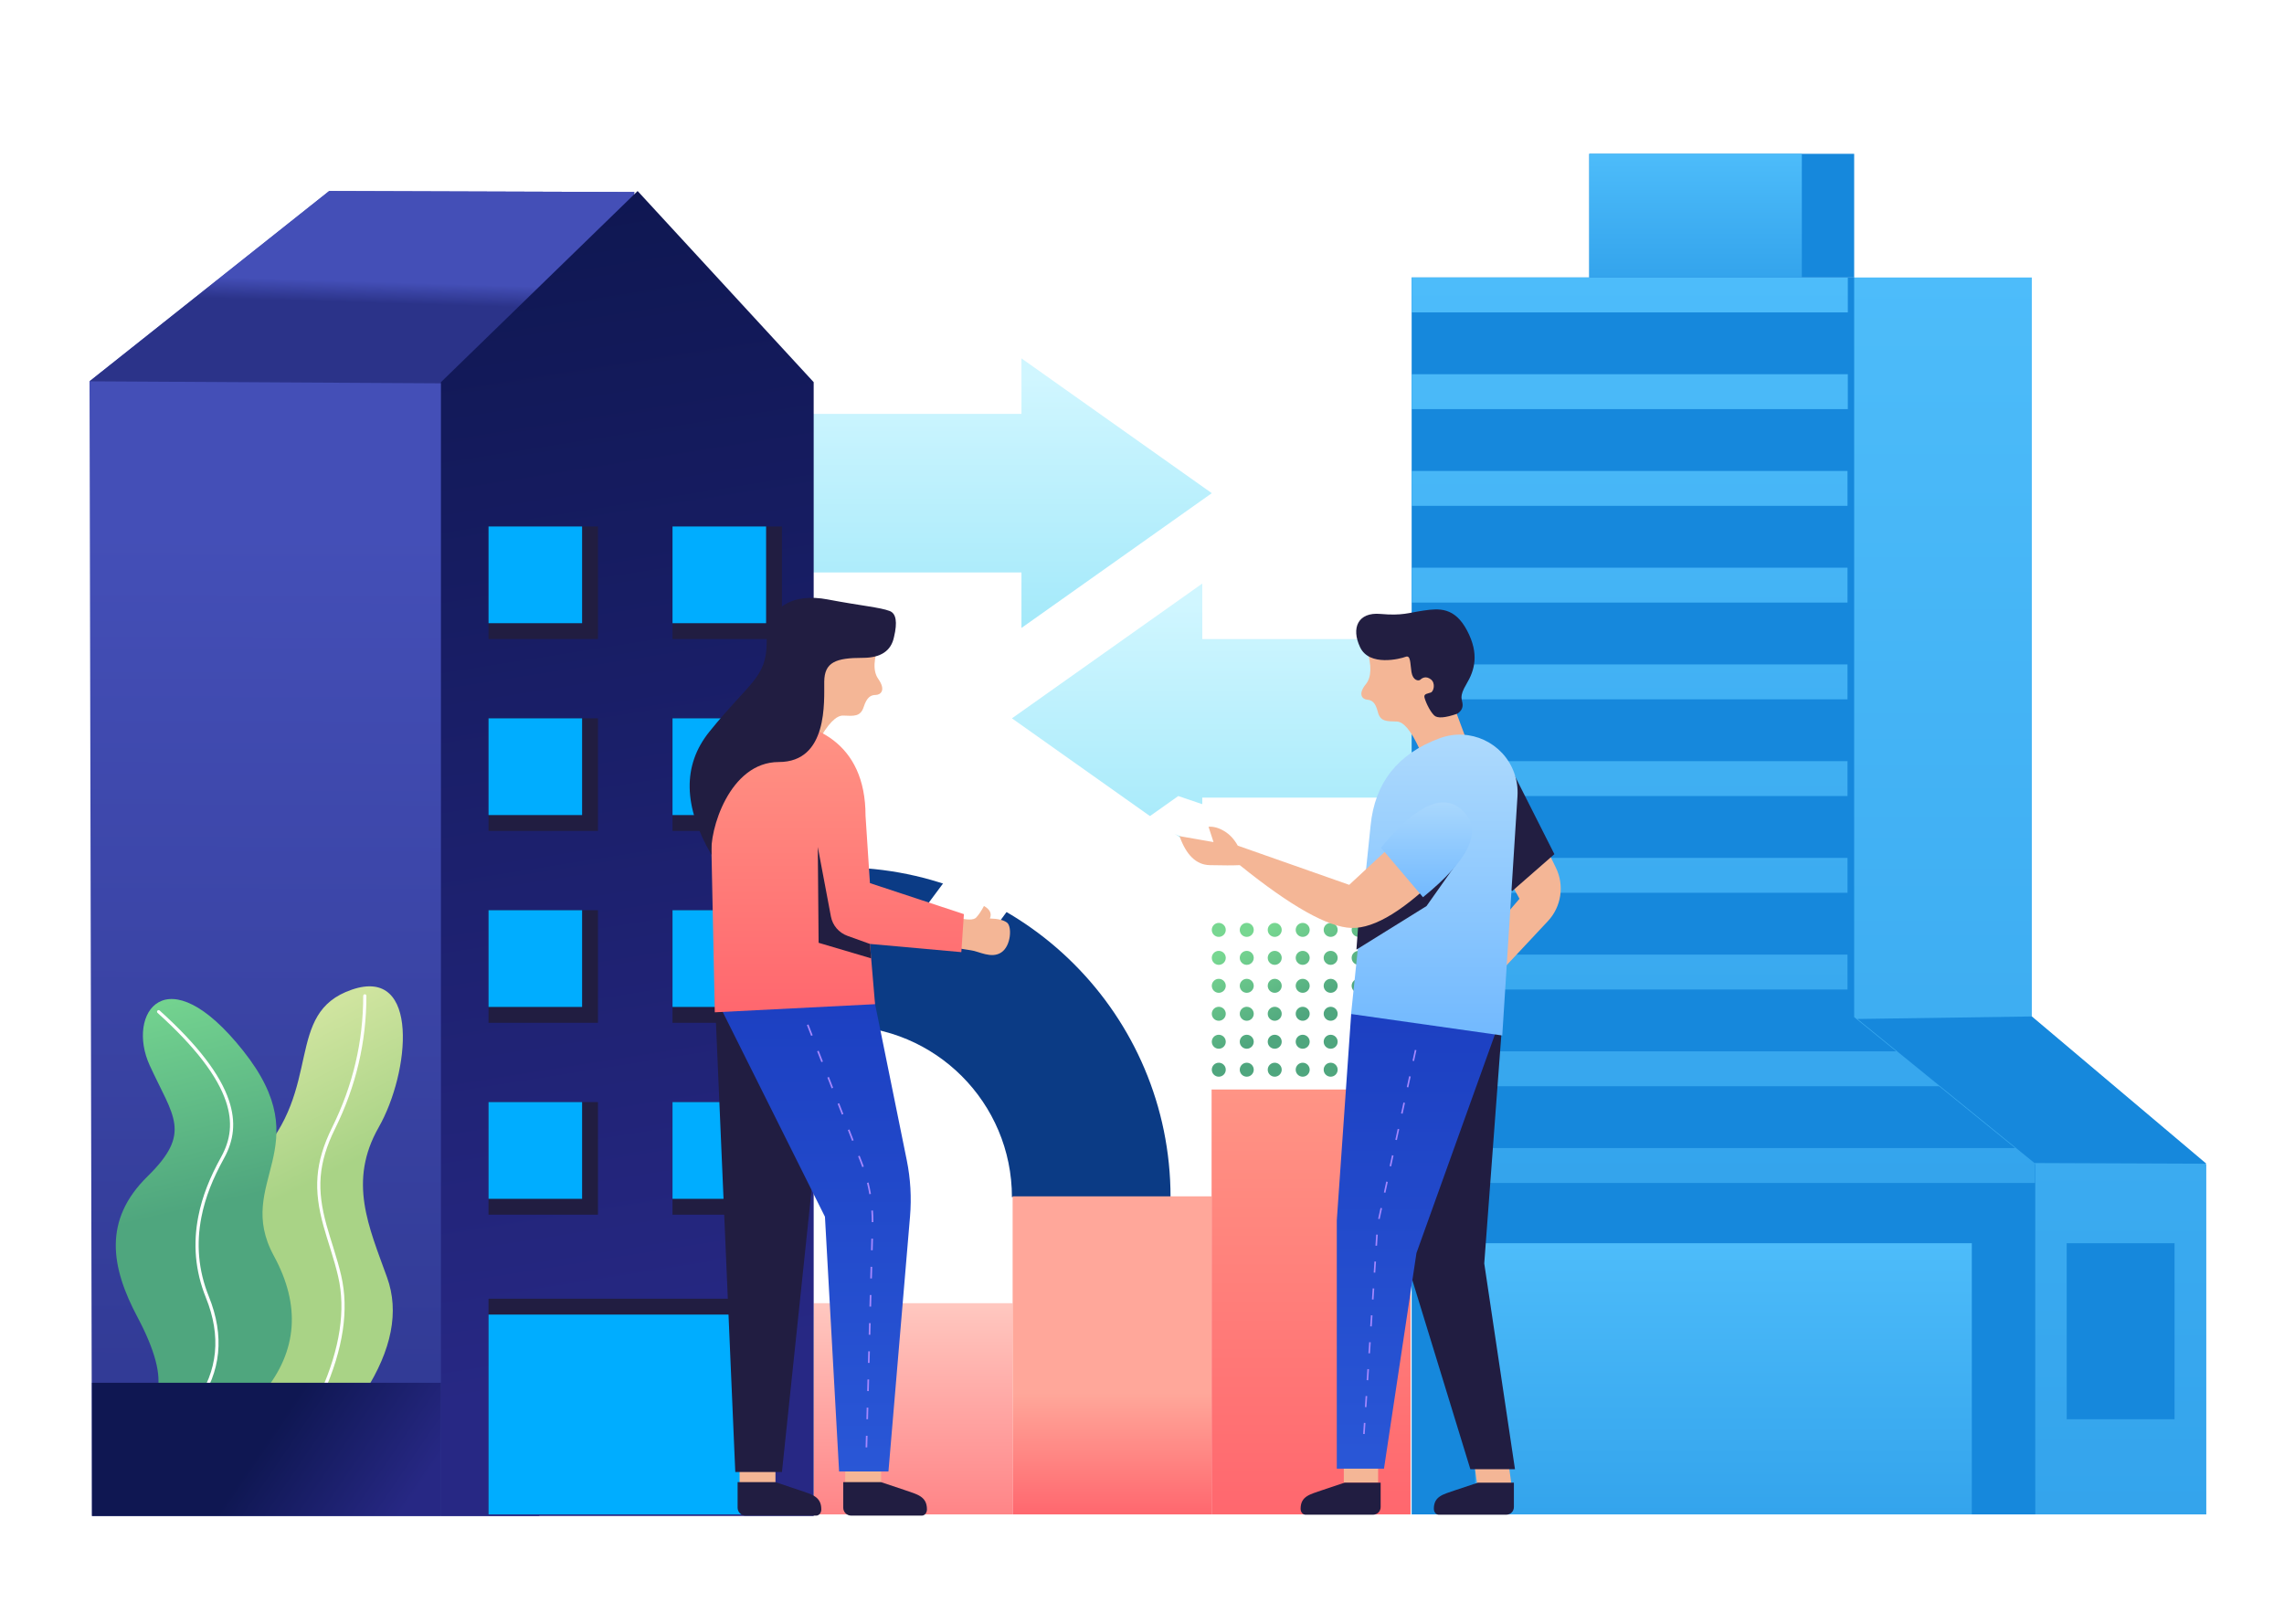 <?xml version="1.0" encoding="UTF-8"?>
<svg width="1440px" height="1024px" viewBox="0 0 1440 1024" version="1.1" xmlns="http://www.w3.org/2000/svg" xmlns:xlink="http://www.w3.org/1999/xlink">
    <!-- Generator: Sketch 53.2 (72643) - https://sketchapp.com -->
    <title>Company</title>
    <desc>Created with Sketch.</desc>
    <defs>
        <linearGradient x1="34.115%" y1="3.887%" x2="64.833%" y2="56.924%" id="linearGradient-1">
            <stop stop-color="#77D791" offset="0%"></stop>
            <stop stop-color="#4FA67E" offset="100%"></stop>
        </linearGradient>
        <linearGradient x1="50%" y1="7.264%" x2="50%" y2="151.058%" id="linearGradient-2">
            <stop stop-color="#D0F6FF" offset="0%"></stop>
            <stop stop-color="#8BE2F7" offset="100%"></stop>
        </linearGradient>
        <linearGradient x1="50%" y1="-2.48949813e-15%" x2="50%" y2="224.518%" id="linearGradient-3">
            <stop stop-color="#4DBCFA" offset="0%"></stop>
            <stop stop-color="#1486DB" offset="100%"></stop>
        </linearGradient>
        <linearGradient x1="50%" y1="-2.48949813e-15%" x2="50%" y2="224.518%" id="linearGradient-4">
            <stop stop-color="#4DBCFA" offset="0%"></stop>
            <stop stop-color="#1486DB" offset="100%"></stop>
        </linearGradient>
        <linearGradient x1="50%" y1="-2.48949813e-15%" x2="50%" y2="224.518%" id="linearGradient-5">
            <stop stop-color="#4DBCFA" offset="0%"></stop>
            <stop stop-color="#1486DB" offset="100%"></stop>
        </linearGradient>
        <linearGradient x1="50%" y1="-2.48949813e-15%" x2="50%" y2="224.518%" id="linearGradient-6">
            <stop stop-color="#4DBCFA" offset="0%"></stop>
            <stop stop-color="#1486DB" offset="100%"></stop>
        </linearGradient>
        <linearGradient x1="50%" y1="0%" x2="50%" y2="143.743%" id="linearGradient-7">
            <stop stop-color="#FFC8C0" offset="0%"></stop>
            <stop stop-color="#FF676E" offset="100%"></stop>
        </linearGradient>
        <linearGradient x1="50%" y1="61.924%" x2="50%" y2="100%" id="linearGradient-8">
            <stop stop-color="#FFA79A" offset="0%"></stop>
            <stop stop-color="#FF676E" offset="100%"></stop>
        </linearGradient>
        <linearGradient x1="50%" y1="0%" x2="50%" y2="100%" id="linearGradient-9">
            <stop stop-color="#FF9485" offset="0%"></stop>
            <stop stop-color="#FF676E" offset="100%"></stop>
        </linearGradient>
        <linearGradient x1="82.577%" y1="-52.951%" x2="82.577%" y2="186.665%" id="linearGradient-10">
            <stop stop-color="#1533B6" offset="0%"></stop>
            <stop stop-color="#356BE9" offset="100%"></stop>
        </linearGradient>
        <linearGradient x1="50%" y1="-27.364%" x2="50%" y2="100%" id="linearGradient-11">
            <stop stop-color="#C0E4FD" offset="0%"></stop>
            <stop stop-color="#72B9FE" offset="100%"></stop>
        </linearGradient>
        <linearGradient x1="50%" y1="-27.364%" x2="50%" y2="100%" id="linearGradient-12">
            <stop stop-color="#C0E4FD" offset="0%"></stop>
            <stop stop-color="#72B9FE" offset="100%"></stop>
        </linearGradient>
        <linearGradient x1="50%" y1="114.015%" x2="50.158%" y2="25.902%" id="linearGradient-13">
            <stop stop-color="#2B3389" offset="0%"></stop>
            <stop stop-color="#444FB7" offset="100%"></stop>
        </linearGradient>
        <linearGradient x1="50%" y1="57.984%" x2="50.935%" y2="46.995%" id="linearGradient-14">
            <stop stop-color="#2B3389" offset="0%"></stop>
            <stop stop-color="#444FB7" offset="100%"></stop>
        </linearGradient>
        <linearGradient x1="50%" y1="0%" x2="53.955%" y2="89.368%" id="linearGradient-15">
            <stop stop-color="#0F1752" offset="0%"></stop>
            <stop stop-color="#272884" offset="100%"></stop>
        </linearGradient>
        <linearGradient x1="42.176%" y1="13.138%" x2="51.235%" y2="50%" id="linearGradient-16">
            <stop stop-color="#CFE49F" offset="0%"></stop>
            <stop stop-color="#A9D386" offset="100%"></stop>
        </linearGradient>
        <linearGradient x1="46.818%" y1="3.882%" x2="52.972%" y2="56.924%" id="linearGradient-17">
            <stop stop-color="#77D791" offset="0%"></stop>
            <stop stop-color="#4FA67E" offset="100%"></stop>
        </linearGradient>
        <linearGradient x1="50%" y1="42.711%" x2="100%" y2="55.739%" id="linearGradient-18">
            <stop stop-color="#0F1752" offset="0%"></stop>
            <stop stop-color="#272884" offset="100%"></stop>
        </linearGradient>
        <linearGradient x1="82.577%" y1="-52.951%" x2="82.577%" y2="186.665%" id="linearGradient-19">
            <stop stop-color="#1533B6" offset="0%"></stop>
            <stop stop-color="#356BE9" offset="100%"></stop>
        </linearGradient>
        <linearGradient x1="50%" y1="0%" x2="50%" y2="100%" id="linearGradient-20">
            <stop stop-color="#FF9485" offset="0%"></stop>
            <stop stop-color="#FF676E" offset="100%"></stop>
        </linearGradient>
    </defs>
    <g id="Company" stroke="none" stroke-width="1" fill="none" fill-rule="evenodd">
        <rect fill="#FFFFFF" x="0" y="0" width="1440" height="1024"></rect>
        <g id="Ornament" transform="translate(322.15, 547)" fill-rule="nonzero">
            <path d="M415.844,207.963 L315.844,207.963 C315.844,148.334 267.522,100 207.922,100 C148.321,100 100,148.334 100,207.963 L3.97903932e-13,207.963 C3.97903932e-13,93.111 93.087,4.54747351e-13 207.922,4.54747351e-13 C322.757,4.54747351e-13 415.844,93.111 415.844,207.963 Z" id="Shape" fill="#0B3B85"></path>
            <path d="M450.667,127.579 C450.667,130.014 448.694,131.988 446.259,131.988 C443.824,131.988 441.85,130.014 441.85,127.579 C441.85,125.145 443.824,123.171 446.259,123.171 C448.694,123.171 450.667,125.145 450.667,127.579 Z M450.667,109.945 C450.667,112.38 448.694,114.354 446.259,114.354 C443.824,114.354 441.85,112.38 441.85,109.945 C441.85,107.51 443.824,105.537 446.259,105.537 C448.694,105.537 450.667,107.51 450.667,109.945 Z M450.667,92.311 C450.667,94.746 448.694,96.72 446.259,96.72 C443.824,96.72 441.85,94.746 441.85,92.311 C441.85,89.876 443.824,87.903 446.259,87.903 C448.694,87.903 450.667,89.876 450.667,92.311 Z M450.667,74.677 C450.667,77.112 448.694,79.085 446.259,79.085 C443.824,79.085 441.85,77.112 441.85,74.677 C441.85,72.242 443.824,70.268 446.259,70.268 C448.694,70.268 450.667,72.242 450.667,74.677 Z M450.667,57.043 C450.667,59.477 448.694,61.451 446.259,61.451 C443.824,61.451 441.85,59.477 441.85,57.043 C441.85,54.608 443.824,52.634 446.259,52.634 C448.694,52.634 450.667,54.608 450.667,57.043 Z M450.667,39.409 C450.667,41.843 448.694,43.817 446.259,43.817 C443.824,43.817 441.85,41.843 441.85,39.409 C441.85,36.974 443.824,35 446.259,35 C448.694,35 450.667,36.974 450.667,39.409 Z M468.303,127.579 C468.303,130.014 466.329,131.988 463.894,131.988 C461.459,131.988 459.485,130.014 459.485,127.579 C459.485,125.145 461.459,123.171 463.894,123.171 C466.329,123.171 468.303,125.145 468.303,127.579 Z M468.303,109.945 C468.303,112.38 466.329,114.354 463.894,114.354 C461.459,114.354 459.485,112.38 459.485,109.945 C459.485,107.51 461.459,105.537 463.894,105.537 C466.329,105.537 468.303,107.51 468.303,109.945 Z M468.303,92.311 C468.303,94.746 466.329,96.72 463.894,96.72 C461.459,96.72 459.485,94.746 459.485,92.311 C459.485,89.876 461.459,87.903 463.894,87.903 C466.329,87.903 468.303,89.876 468.303,92.311 Z M468.303,74.677 C468.303,77.112 466.329,79.085 463.894,79.085 C461.459,79.085 459.485,77.112 459.485,74.677 C459.485,72.242 461.459,70.268 463.894,70.268 C466.329,70.268 468.303,72.242 468.303,74.677 Z M468.303,57.043 C468.303,59.477 466.329,61.451 463.894,61.451 C461.459,61.451 459.485,59.477 459.485,57.043 C459.485,54.608 461.459,52.634 463.894,52.634 C466.329,52.634 468.303,54.608 468.303,57.043 Z M468.303,39.409 C468.303,41.843 466.329,43.817 463.894,43.817 C461.459,43.817 459.485,41.843 459.485,39.409 C459.485,36.974 461.459,35 463.894,35 C466.329,35 468.303,36.974 468.303,39.409 Z M485.938,127.579 C485.938,130.014 483.964,131.988 481.529,131.988 C479.094,131.988 477.12,130.014 477.12,127.579 C477.12,125.145 479.094,123.171 481.529,123.171 C483.964,123.171 485.938,125.145 485.938,127.579 Z M485.938,109.945 C485.938,112.38 483.964,114.354 481.529,114.354 C479.094,114.354 477.12,112.38 477.12,109.945 C477.12,107.51 479.094,105.537 481.529,105.537 C483.964,105.537 485.938,107.51 485.938,109.945 Z M485.938,92.311 C485.938,94.746 483.964,96.72 481.529,96.72 C479.094,96.72 477.12,94.746 477.12,92.311 C477.12,89.876 479.094,87.903 481.529,87.903 C483.964,87.903 485.938,89.876 485.938,92.311 Z M485.938,74.677 C485.938,77.112 483.964,79.085 481.529,79.085 C479.094,79.085 477.12,77.112 477.12,74.677 C477.12,72.242 479.094,70.268 481.529,70.268 C483.964,70.268 485.938,72.242 485.938,74.677 Z M485.938,57.043 C485.938,59.477 483.964,61.451 481.529,61.451 C479.094,61.451 477.12,59.477 477.12,57.043 C477.12,54.608 479.094,52.634 481.529,52.634 C483.964,52.634 485.938,54.608 485.938,57.043 Z M485.938,39.409 C485.938,41.843 483.964,43.817 481.529,43.817 C479.094,43.817 477.12,41.843 477.12,39.409 C477.12,36.974 479.094,35 481.529,35 C483.964,35 485.938,36.974 485.938,39.409 Z M503.573,127.579 C503.573,130.014 501.599,131.988 499.164,131.988 C496.729,131.988 494.755,130.014 494.755,127.579 C494.755,125.145 496.729,123.171 499.164,123.171 C501.599,123.171 503.573,125.145 503.573,127.579 Z M503.573,109.945 C503.573,112.38 501.599,114.354 499.164,114.354 C496.729,114.354 494.755,112.38 494.755,109.945 C494.755,107.51 496.729,105.537 499.164,105.537 C501.599,105.537 503.573,107.51 503.573,109.945 Z M503.573,92.311 C503.573,94.746 501.599,96.72 499.164,96.72 C496.729,96.72 494.755,94.746 494.755,92.311 C494.755,89.876 496.729,87.903 499.164,87.903 C501.599,87.903 503.573,89.876 503.573,92.311 Z M503.573,74.677 C503.573,77.112 501.599,79.085 499.164,79.085 C496.729,79.085 494.755,77.112 494.755,74.677 C494.755,72.242 496.729,70.268 499.164,70.268 C501.599,70.268 503.573,72.242 503.573,74.677 Z M503.573,57.043 C503.573,59.477 501.599,61.451 499.164,61.451 C496.729,61.451 494.755,59.477 494.755,57.043 C494.755,54.608 496.729,52.634 499.164,52.634 C501.599,52.634 503.573,54.608 503.573,57.043 Z M503.573,39.409 C503.573,41.843 501.599,43.817 499.164,43.817 C496.729,43.817 494.755,41.843 494.755,39.409 C494.755,36.974 496.729,35 499.164,35 C501.599,35 503.573,36.974 503.573,39.409 Z M521.208,127.579 C521.208,130.014 519.234,131.988 516.8,131.988 C514.365,131.988 512.391,130.014 512.391,127.579 C512.391,125.145 514.365,123.171 516.8,123.171 C519.234,123.171 521.208,125.145 521.208,127.579 Z M521.208,109.945 C521.208,112.38 519.234,114.354 516.8,114.354 C514.365,114.354 512.391,112.38 512.391,109.945 C512.391,107.51 514.365,105.537 516.8,105.537 C519.234,105.537 521.208,107.51 521.208,109.945 Z M521.208,92.311 C521.208,94.746 519.234,96.72 516.8,96.72 C514.365,96.72 512.391,94.746 512.391,92.311 C512.391,89.876 514.365,87.903 516.8,87.903 C519.234,87.903 521.208,89.876 521.208,92.311 Z M521.208,74.677 C521.208,77.112 519.234,79.085 516.8,79.085 C514.365,79.085 512.391,77.112 512.391,74.677 C512.391,72.242 514.365,70.268 516.8,70.268 C519.234,70.268 521.208,72.242 521.208,74.677 Z M521.208,57.043 C521.208,59.477 519.234,61.451 516.8,61.451 C514.365,61.451 512.391,59.477 512.391,57.043 C512.391,54.608 514.365,52.634 516.8,52.634 C519.234,52.634 521.208,54.608 521.208,57.043 Z M521.208,39.409 C521.208,41.843 519.234,43.817 516.8,43.817 C514.365,43.817 512.391,41.843 512.391,39.409 C512.391,36.974 514.365,35 516.8,35 C519.234,35 521.208,36.974 521.208,39.409 Z M538.844,127.579 C538.844,130.014 536.87,131.988 534.435,131.988 C532,131.988 530.026,130.014 530.026,127.579 C530.026,125.145 532,123.171 534.435,123.171 C536.87,123.171 538.844,125.145 538.844,127.579 Z M538.844,109.945 C538.844,112.38 536.87,114.354 534.435,114.354 C532,114.354 530.026,112.38 530.026,109.945 C530.026,107.51 532,105.537 534.435,105.537 C536.87,105.537 538.844,107.51 538.844,109.945 Z M538.844,92.311 C538.844,94.746 536.87,96.72 534.435,96.72 C532,96.72 530.026,94.746 530.026,92.311 C530.026,89.876 532,87.903 534.435,87.903 C536.87,87.903 538.844,89.876 538.844,92.311 Z M538.844,74.677 C538.844,77.112 536.87,79.085 534.435,79.085 C532,79.085 530.026,77.112 530.026,74.677 C530.026,72.242 532,70.268 534.435,70.268 C536.87,70.268 538.844,72.242 538.844,74.677 Z M538.844,57.043 C538.844,59.477 536.87,61.451 534.435,61.451 C532,61.451 530.026,59.477 530.026,57.043 C530.026,54.608 532,52.634 534.435,52.634 C536.87,52.634 538.844,54.608 538.844,57.043 Z M538.844,39.409 C538.844,41.843 536.87,43.817 534.435,43.817 C532,43.817 530.026,41.843 530.026,39.409 C530.026,36.974 532,35 534.435,35 C536.87,35 538.844,36.974 538.844,39.409 Z" id="Shape" fill="url(#linearGradient-1)"></path>
        </g>
        <g id="Arrow" transform="translate(282, 226)" fill="url(#linearGradient-2)">
            <polygon id="Shape" points="476 277 476 312 356 227 476 142 476 177 838 177 838 277"></polygon>
            <polygon id="Shape" points="362 135 0 135 0 35 362 35 362 0 482 85 362 170"></polygon>
        </g>
        <g id="Building" transform="translate(890, 97)">
            <polygon id="Shape" fill="url(#linearGradient-3)" points="112 78 391 78 391 544.405 501 637.269 501 858 112 858"></polygon>
            <polygon id="Shape" fill="#1688DC" points="413 687 481 687 481 798 413 798"></polygon>
            <polygon id="Shape" fill="#1688DC" points="4.54747351e-13 78 279 78 279 544.405 393.18 637.269 393.18 858 4.54747351e-13 858"></polygon>
            <path d="M0,78 L275,78 L275,100 L0,100 L0,78 Z M0,139 L275,139 L275,161 L0,161 L0,139 Z M0,200 L274.805,200 L274.805,222 L0,222 L0,200 Z M0,261 L274.805,261 L274.805,283 L0,283 L0,261 Z M0,322 L274.805,322 L274.805,344 L0,344 L0,322 Z M0,383 L274.805,383 L274.805,405 L0,405 L0,383 Z M0,444 L274.805,444 L274.805,466 L0,466 L0,444 Z M0,505 L274.805,505 L274.805,527 L0,527 L0,505 Z M5.68434189e-14,566 L393,566 L393,588 L5.68434189e-14,588 L5.68434189e-14,566 Z M5.68434189e-14,627 L393,627 L393,649 L5.68434189e-14,649 L5.68434189e-14,627 Z" id="Combined-Shape" fill="url(#linearGradient-4)"></path>
            <polygon id="Shape" fill="url(#linearGradient-5)" points="40 687 353.18 687 353.18 858 40 858"></polygon>
            <polygon id="Shape" fill="#1688DC" points="281 545.581 391.056 544 501.056 636.864 392.708 636.434"></polygon>
            <polygon id="Shape" fill="#1688DC" points="112 0 279 0 279 78 112 78"></polygon>
            <polygon id="Shape" fill="url(#linearGradient-6)" points="112 0 246 0 246 78 112 78"></polygon>
        </g>
        <g id="Diagram" transform="translate(513, 687.063)">
            <polygon id="Shape" fill="url(#linearGradient-7)" points="-4.68958206e-13 134.752 125.44 134.752 125.44 267.937 -4.68958206e-13 267.937"></polygon>
            <polygon id="Shape" fill="url(#linearGradient-8)" points="125.44 67.376 250.88 67.376 250.88 267.937 125.44 267.937"></polygon>
            <polygon id="Shape" fill="url(#linearGradient-9)" points="250.88 4.8316906e-13 376.32 4.8316906e-13 376.32 267.937 250.88 267.937"></polygon>
        </g>
        <g id="Men" transform="translate(720.555, 384.309)">
            <path d="M249.551,140.691 L260.401,162.909 C265.862,174.091 263.853,187.483 255.351,196.57 L227.881,225.931 L213.35,210.525 L237.445,182.471 L226.584,162.691 L249.551,140.691 Z" id="Shape" fill="#F4B696"></path>
            <polygon id="Shape" fill="#221E41" points="198.092 82.691 230.923 97.9 259.445 154.338 232.729 177.691 198.092 136.637"></polygon>
            <polygon id="Shape" fill="#F4B696" points="229.445 530.691 232.445 552.306 210.817 552.306 207.817 530.691"></polygon>
            <polygon id="Shape" fill="#F4B696" points="148.313 529.063 148.313 550.678 126.685 550.678 126.685 529.063"></polygon>
            <polygon id="Shape" fill="#211D41" points="206.467 542.197 168.46 418.295 156.293 254.773 227.145 253.02 215.227 412.436 234.596 542.197"></polygon>
            <polygon id="Shape" fill="url(#linearGradient-10)" points="122.26 541.869 122.26 385.325 131.335 254.965 227.215 253.385 172.489 405.862 152.011 541.869"></polygon>
            <path d="M149.91,550.691 L149.91,566.098 C149.91,568.749 147.761,570.898 145.11,570.898 L102.503,570.898 C100.814,570.898 99.445,569.222 99.445,567.156 C99.445,559.111 105.552,558.062 112.803,555.494 L127.193,550.691 L149.91,550.691 Z" id="Shape" fill="#211D41"></path>
            <path d="M233.91,550.691 L233.91,566.098 C233.91,568.749 231.761,570.898 229.11,570.898 L186.503,570.898 C184.814,570.898 183.445,569.222 183.445,567.156 C183.445,559.111 189.552,558.062 196.803,555.494 L211.193,550.691 L233.91,550.691 Z" id="Shape" fill="#211D41"></path>
            <path d="M174.162,87.53 C169.051,76.436 164.353,70.83 160.069,70.712 C153.644,70.535 149.643,70.746 148.128,64.638 C146.613,58.529 144.292,57.167 141.435,56.938 C138.578,56.71 135.217,53.75 140.585,47.137 C144.164,42.728 144.362,35.366 141.179,25.05 C162.907,7.396 178.467,6.762 187.86,23.15 C197.254,39.537 200.629,53.862 197.986,66.125 L204.445,83.49 L174.162,87.53 Z" id="Shape" fill="#F4B696"></path>
            <path d="M198.276,65.755 C190.533,68.459 185.651,68.817 183.632,66.828 C180.603,63.846 177.915,57.487 177.501,55.313 C177.087,53.14 179.731,53.101 181.561,52.399 C183.391,51.696 184.65,46.487 181.566,44.119 C178.482,41.75 176.045,43.241 174.977,44.282 C173.909,45.323 170.242,44.964 169.354,39.568 C168.465,34.172 168.967,28.605 165.636,29.884 C162.305,31.163 142.819,36.187 136.971,23.895 C131.123,11.604 135.721,1.602 149.746,2.85 C163.772,4.098 167.367,2.102 177.042,0.716 C186.717,-0.669 196.529,-1.577 204.392,13.305 C212.255,28.187 209.07,38.518 204.071,46.934 C199.072,55.349 201.381,56.454 201.579,59.939 C201.711,62.262 200.61,64.201 198.276,65.755 Z" id="Shape" fill="#221E41"></path>
            <polygon id="Shape" fill="#FFFFFF" points="56.982 156.735 1.13686838e-13 133.495 22.3 117.691 84.445 138.735"></polygon>
            <path d="M187.25,81.191 C206.154,74.261 227.097,83.969 234.027,102.874 C235.768,107.624 236.501,112.685 236.18,117.734 L226.584,268.691 L131.269,255.147 L143.564,136.366 C146.198,109.292 160.76,90.9 187.25,81.191 Z" id="Shape" fill="url(#linearGradient-11)"></path>
            <polygon id="Shape" fill="#221E41" points="203.004 152.847 178.825 187.075 134.63 214.543 136.755 186.198"></polygon>
            <path d="M175.171,131.831 L189.83,164.754 C165.742,189.233 146.319,201.273 131.561,200.873 C116.804,200.473 93.316,187.27 61.097,161.265 C56.915,161.47 50.594,161.47 42.132,161.265 C33.671,161.059 27.331,154.963 23.111,142.974 L44.534,146.722 L41.396,137.067 C44.503,136.81 47.793,137.716 51.264,139.785 C54.736,141.854 57.587,144.916 59.819,148.97 L130.092,173.691 L175.171,131.831 Z" id="Shape" fill="#F4B696"></path>
            <path d="M138.864,519.97 L139.321,512.985 L140.319,513.05 L139.862,520.035 L138.864,519.97 Z M139.974,503.006 L140.431,496.021 L141.429,496.086 L140.972,503.071 L139.974,503.006 Z M141.083,486.042 L141.54,479.057 L142.538,479.122 L142.081,486.107 L141.083,486.042 Z M142.193,469.078 L142.65,462.093 L143.648,462.159 L143.191,469.144 L142.193,469.078 Z M143.302,452.115 L143.759,445.13 L144.757,445.195 L144.3,452.18 L143.302,452.115 Z M144.412,435.151 L144.869,428.166 L145.867,428.231 L145.41,435.216 L144.412,435.151 Z M145.521,418.187 L145.978,411.202 L146.976,411.267 L146.519,418.252 L145.521,418.187 Z M146.631,401.223 L147.088,394.238 L148.086,394.304 L147.629,401.289 L146.631,401.223 Z M148.331,384.268 L149.818,377.427 L150.795,377.64 L149.308,384.48 L148.331,384.268 Z M151.942,367.655 L153.428,360.815 L154.406,361.028 L152.919,367.868 L151.942,367.655 Z M155.552,351.043 L157.039,344.203 L158.016,344.415 L156.529,351.256 L155.552,351.043 Z M159.163,334.431 L160.65,327.591 L161.627,327.803 L160.14,334.644 L159.163,334.431 Z M162.773,317.819 L164.26,310.979 L165.237,311.191 L163.751,318.031 L162.773,317.819 Z M166.384,301.207 L167.871,294.367 L168.848,294.579 L167.361,301.419 L166.384,301.207 Z M169.995,284.595 L171.481,277.754 L172.459,277.967 L170.972,284.807 L169.995,284.595 Z" id="Shape" fill="#A587FF" fill-rule="nonzero"></path>
            <path d="M176.603,181.49 L150.108,150.278 C172.887,122.636 190.255,115.04 202.212,127.49 C214.169,139.939 205.633,157.939 176.603,181.49 Z" id="Shape" fill="url(#linearGradient-12)"></path>
        </g>
        <g id="Building-2" transform="translate(56.442, 120.463)">
            <polygon id="Shape" fill="url(#linearGradient-13)" points="-3.97959443e-13 120 151.092 1.30739863e-12 343.558 0.627 283.558 835.537 1.558 835.537"></polygon>
            <polygon id="Shape" fill="url(#linearGradient-14)" points="2.95874436e-14 120 151.092 1.13692389e-12 343.558 0.627 231.611 121.326"></polygon>
            <polygon id="Shape" fill="url(#linearGradient-15)" points="221.558 120.537 345.558 1.13631327e-13 456.558 120.537 456.558 835.537 221.558 835.537"></polygon>
            <polygon id="Shape" fill="#211D41" points="251.558 698.537 431.558 698.537 431.558 834.537 251.558 834.537"></polygon>
            <polygon id="Shape" fill="#00ADFF" points="251.558 708.537 421.558 708.537 421.558 834.537 251.558 834.537"></polygon>
            <polygon id="Shape" fill="#211D41" points="251.558 211.537 320.558 211.537 320.558 282.537 251.558 282.537"></polygon>
            <polygon id="Shape" fill="#211D41" points="251.558 332.537 320.558 332.537 320.558 403.537 251.558 403.537"></polygon>
            <polygon id="Shape" fill="#00ADFF" points="251.558 211.537 310.558 211.537 310.558 272.537 251.558 272.537"></polygon>
            <polygon id="Shape" fill="#00ADFF" points="251.558 332.537 310.558 332.537 310.558 393.537 251.558 393.537"></polygon>
            <polygon id="Shape" fill="#211D41" points="367.558 211.537 436.558 211.537 436.558 282.537 367.558 282.537"></polygon>
            <polygon id="Shape" fill="#211D41" points="367.558 332.537 436.558 332.537 436.558 403.537 367.558 403.537"></polygon>
            <polygon id="Shape" fill="#00ADFF" points="367.558 211.537 426.558 211.537 426.558 272.537 367.558 272.537"></polygon>
            <polygon id="Shape" fill="#00ADFF" points="367.558 332.537 426.558 332.537 426.558 393.537 367.558 393.537"></polygon>
            <polygon id="Shape" fill="#211D41" points="251.558 453.537 320.558 453.537 320.558 524.537 251.558 524.537"></polygon>
            <polygon id="Shape" fill="#00ADFF" points="251.558 453.537 310.558 453.537 310.558 514.537 251.558 514.537"></polygon>
            <polygon id="Shape" fill="#211D41" points="367.558 453.537 436.558 453.537 436.558 524.537 367.558 524.537"></polygon>
            <polygon id="Shape" fill="#00ADFF" points="367.558 453.537 426.558 453.537 426.558 514.537 367.558 514.537"></polygon>
            <polygon id="Shape" fill="#211D41" points="251.558 574.537 320.558 574.537 320.558 645.537 251.558 645.537"></polygon>
            <polygon id="Shape" fill="#00ADFF" points="251.558 574.537 310.558 574.537 310.558 635.537 251.558 635.537"></polygon>
            <polygon id="Shape" fill="#211D41" points="367.558 574.537 436.558 574.537 436.558 645.537 367.558 645.537"></polygon>
            <polygon id="Shape" fill="#00ADFF" points="367.558 574.537 426.558 574.537 426.558 635.537 367.558 635.537"></polygon>
        </g>
        <g id="Plant" transform="translate(58, 622)">
            <path d="M171.941,256 C189.057,229.187 193.765,205.071 186.067,183.65 C174.519,151.52 161.27,123.093 180.795,88.824 C200.32,54.556 207.037,-12.663 163.862,2.082 C120.686,16.827 146.178,64.434 104.057,108.291 C75.976,137.529 78.929,186.765 112.914,256 L171.941,256 Z" id="Shape" fill="url(#linearGradient-16)"></path>
            <path d="M146.074,256.406 C145.85,256.91 145.259,257.138 144.754,256.914 C144.25,256.69 144.022,256.099 144.246,255.594 C156.411,228.175 160.044,203.961 155.182,182.943 C153.957,177.647 152.578,172.823 150.238,165.311 C150.074,164.786 149.908,164.254 149.681,163.528 C149.403,162.639 149.258,162.176 149.126,161.753 C148.68,160.325 148.35,159.262 148.031,158.223 C147.213,155.562 146.556,153.337 145.964,151.204 C139.639,128.418 140.372,111.305 151.502,88.782 C164.502,62.477 171,34.887 171,6 C171,5.448 171.448,5 172,5 C172.552,5 173,5.448 173,6 C173,35.195 166.431,63.088 153.295,89.668 C142.401,111.714 141.69,128.327 147.891,150.669 C148.478,152.783 149.13,154.991 149.943,157.636 C150.261,158.671 150.59,159.731 151.035,161.156 C151.167,161.579 151.312,162.042 151.59,162.931 C151.817,163.657 151.984,164.19 152.148,164.717 C154.501,172.272 155.891,177.137 157.13,182.492 C162.1,203.975 158.403,228.617 146.074,256.406 Z" id="Shape" fill="#FFFFFF" fill-rule="nonzero"></path>
            <path d="M41.065,256 C43.92,245.334 39.784,229.525 28.658,208.574 C11.969,177.147 6.812,147.502 35.024,119.842 C63.236,92.181 51.294,82.408 36.363,49.802 C21.432,17.197 46.685,-20.603 95.33,40.66 C143.975,101.923 89.123,123.039 114.655,169.95 C131.677,201.224 129.544,229.907 108.257,256 L41.065,256 Z" id="Shape" fill="url(#linearGradient-17)" fill-rule="nonzero"></path>
            <path d="M66.896,263.579 C66.577,264.029 65.952,264.135 65.502,263.815 C65.052,263.496 64.946,262.871 65.266,262.421 C79.384,242.537 81.567,220.548 71.809,196.33 C64.943,179.286 63.687,162.256 67.012,145.214 C69.545,132.229 74.387,120.344 81.43,107.595 C87.467,96.669 88.833,85.647 84.445,72.575 C79.127,56.73 65.327,38.413 41.33,16.742 C40.92,16.372 40.888,15.74 41.258,15.33 C41.628,14.92 42.26,14.888 42.67,15.258 C66.9,37.139 80.896,55.716 86.341,71.938 C90.916,85.566 89.478,97.164 83.181,108.562 C76.23,121.144 71.462,132.847 68.975,145.597 C65.721,162.274 66.949,178.912 73.665,195.582 C83.671,220.42 81.417,243.128 66.896,263.579 Z" id="Shape" fill="#FFFFFF" fill-rule="nonzero"></path>
            <polygon id="Shape" fill="url(#linearGradient-18)" points="8.52651283e-14 250 220 250 220 334 8.52651283e-14 334"></polygon>
        </g>
        <g id="Women" transform="translate(434.81, 377.013)">
            <polygon id="Shape" fill="#F4B696" points="31.485 537.552 54.104 537.552 54.104 560.153 31.485 560.153"></polygon>
            <polygon id="Shape" fill="#F4B696" points="98.086 537.552 120.705 537.552 120.705 560.153 98.086 560.153"></polygon>
            <polygon id="Shape" fill="#211D41" points="58.183 551.285 28.765 551.285 15.853 251.155 89.74 250.748"></polygon>
            <path d="M125.332,550.942 L94.218,550.942 L85.301,390.282 L15.853,251.155 L115.842,250.949 L136.878,354.631 C139.248,366.309 139.941,378.264 138.936,390.137 L125.332,550.942 Z" id="Shape" fill="url(#linearGradient-19)"></path>
            <path d="M80.898,90.767 L52.548,77.557 L57.61,66.71 C55.75,53.728 60.32,39.032 71.32,22.622 C82.321,6.213 98.509,8.004 119.885,27.996 C115.81,38.525 115.477,46.218 118.888,51.077 C124.005,58.364 120.282,61.207 117.284,61.238 C114.286,61.269 111.765,62.521 109.737,68.782 C107.709,75.043 103.551,74.533 96.833,74.25 C92.355,74.061 87.043,79.567 80.898,90.767 Z" id="Shape" fill="#F4B696"></path>
            <polygon id="Shape" fill="#FFFFFF" points="185.86 217.157 222.674 166.883 179.178 153.987 148.19 195.673"></polygon>
            <path d="M96.829,557.642 L120.587,557.642 L135.636,562.664 C143.22,565.35 149.607,566.446 149.607,574.858 C149.607,577.019 148.175,578.771 146.408,578.771 L101.845,578.771 C99.075,578.771 96.829,576.525 96.829,573.755 L96.829,557.642 Z" id="Shape" fill="#211D41"></path>
            <path d="M30.229,557.642 L53.986,557.642 L69.036,562.664 C76.619,565.35 83.006,566.446 83.006,574.858 C83.006,577.019 81.574,578.771 79.808,578.771 L35.245,578.771 C32.474,578.771 30.229,576.525 30.229,573.755 L30.229,557.642 Z" id="Shape" fill="#211D41"></path>
            <path d="M168.354,201.592 C174.974,203.274 179.074,203.274 180.655,201.592 C182.237,199.909 183.872,197.478 185.561,194.299 C189.379,196.504 190.619,199.136 189.279,202.194 C194.505,202.348 198.135,203.243 200.171,204.88 C203.224,207.335 202.715,219.462 196.474,223.612 C190.233,227.763 182.215,222.864 177.488,222.285 C174.336,221.899 170.183,221.127 165.029,219.969 L168.354,201.592 Z" id="Shape" fill="#F4B696"></path>
            <path d="M73.918,269.416 L74.891,269.036 L77.55,275.851 L76.576,276.23 L73.918,269.416 Z M80.374,285.966 L81.348,285.586 L84.006,292.401 L83.033,292.781 L80.374,285.966 Z M86.83,302.516 L87.804,302.136 L90.462,308.951 L89.489,309.331 L86.83,302.516 Z M93.287,319.066 L94.26,318.687 L96.919,325.501 L95.945,325.881 L93.287,319.066 Z M99.743,335.617 L100.717,335.237 L103.375,342.052 L102.402,342.431 L99.743,335.617 Z M106.199,352.167 L107.173,351.787 L108.655,355.585 C109.049,356.596 109.427,357.613 109.79,358.635 L108.805,358.984 C108.446,357.972 108.071,356.966 107.681,355.965 L106.199,352.167 Z M111.789,368.951 L112.804,368.702 C113.389,371.082 113.89,373.482 114.307,375.897 L113.277,376.075 C112.864,373.684 112.368,371.308 111.789,368.951 Z M114.531,386.41 L115.574,386.336 C115.747,388.781 115.834,391.232 115.836,393.684 L114.791,393.684 C114.789,391.257 114.703,388.83 114.531,386.41 Z M114.545,404.103 L115.59,404.132 L115.389,411.444 L114.344,411.415 L114.545,404.103 Z M114.057,421.861 L115.101,421.89 L114.9,429.202 L113.855,429.173 L114.057,421.861 Z M113.568,439.62 L114.612,439.648 L114.411,446.961 L113.367,446.932 L113.568,439.62 Z M113.079,457.378 L114.124,457.407 L113.922,464.719 L112.878,464.69 L113.079,457.378 Z M112.59,475.136 L113.635,475.165 L113.434,482.477 L112.389,482.448 L112.59,475.136 Z M112.102,492.894 L113.146,492.923 L112.945,500.235 L111.9,500.207 L112.102,492.894 Z M111.613,510.653 L112.657,510.681 L112.456,517.994 L111.412,517.965 L111.613,510.653 Z M111.124,528.411 L112.169,528.44 L111.967,535.752 L110.923,535.723 L111.124,528.411 Z" id="Shape" fill="#A587FF" fill-rule="nonzero"></path>
            <path d="M116.883,256.247 L15.85,261.364 L12.92,119.444 C14.048,91.155 25.191,77.01 46.349,77.01 C78.086,77.01 110.885,90.838 110.885,137.416 L113.66,179.889 L172.903,199.46 L171.281,223.42 L113.66,218.248 L116.883,256.247 Z" id="Shape" fill="url(#linearGradient-20)"></path>
            <path d="M113.656,218.248 L114.4,227.333 L81.3,217.527 L80.785,157.119 L89.057,200.938 C90.118,206.559 94.074,211.2 99.457,213.137 L113.656,218.248 Z" id="Shape" fill="#221E41"></path>
            <path d="M128.85,24.624 C127.077,33.432 120.524,37.836 109.19,37.836 C92.19,37.836 84.985,40.52 84.852,52.849 C84.718,65.177 87.409,103.536 56.19,103.536 C24.971,103.536 12.196,146.947 13.803,162.144 C-4.112,131.471 -4.588,105.587 12.375,84.491 C37.819,52.849 48.567,50.586 48.567,27.786 C48.567,4.987 65.837,-3.013 86.89,0.987 C107.942,4.987 120.078,5.975 126.134,8.304 C130.172,9.857 131.077,15.297 128.85,24.624 Z" id="Shape" fill="#211D41"></path>
        </g>
    </g>
</svg>